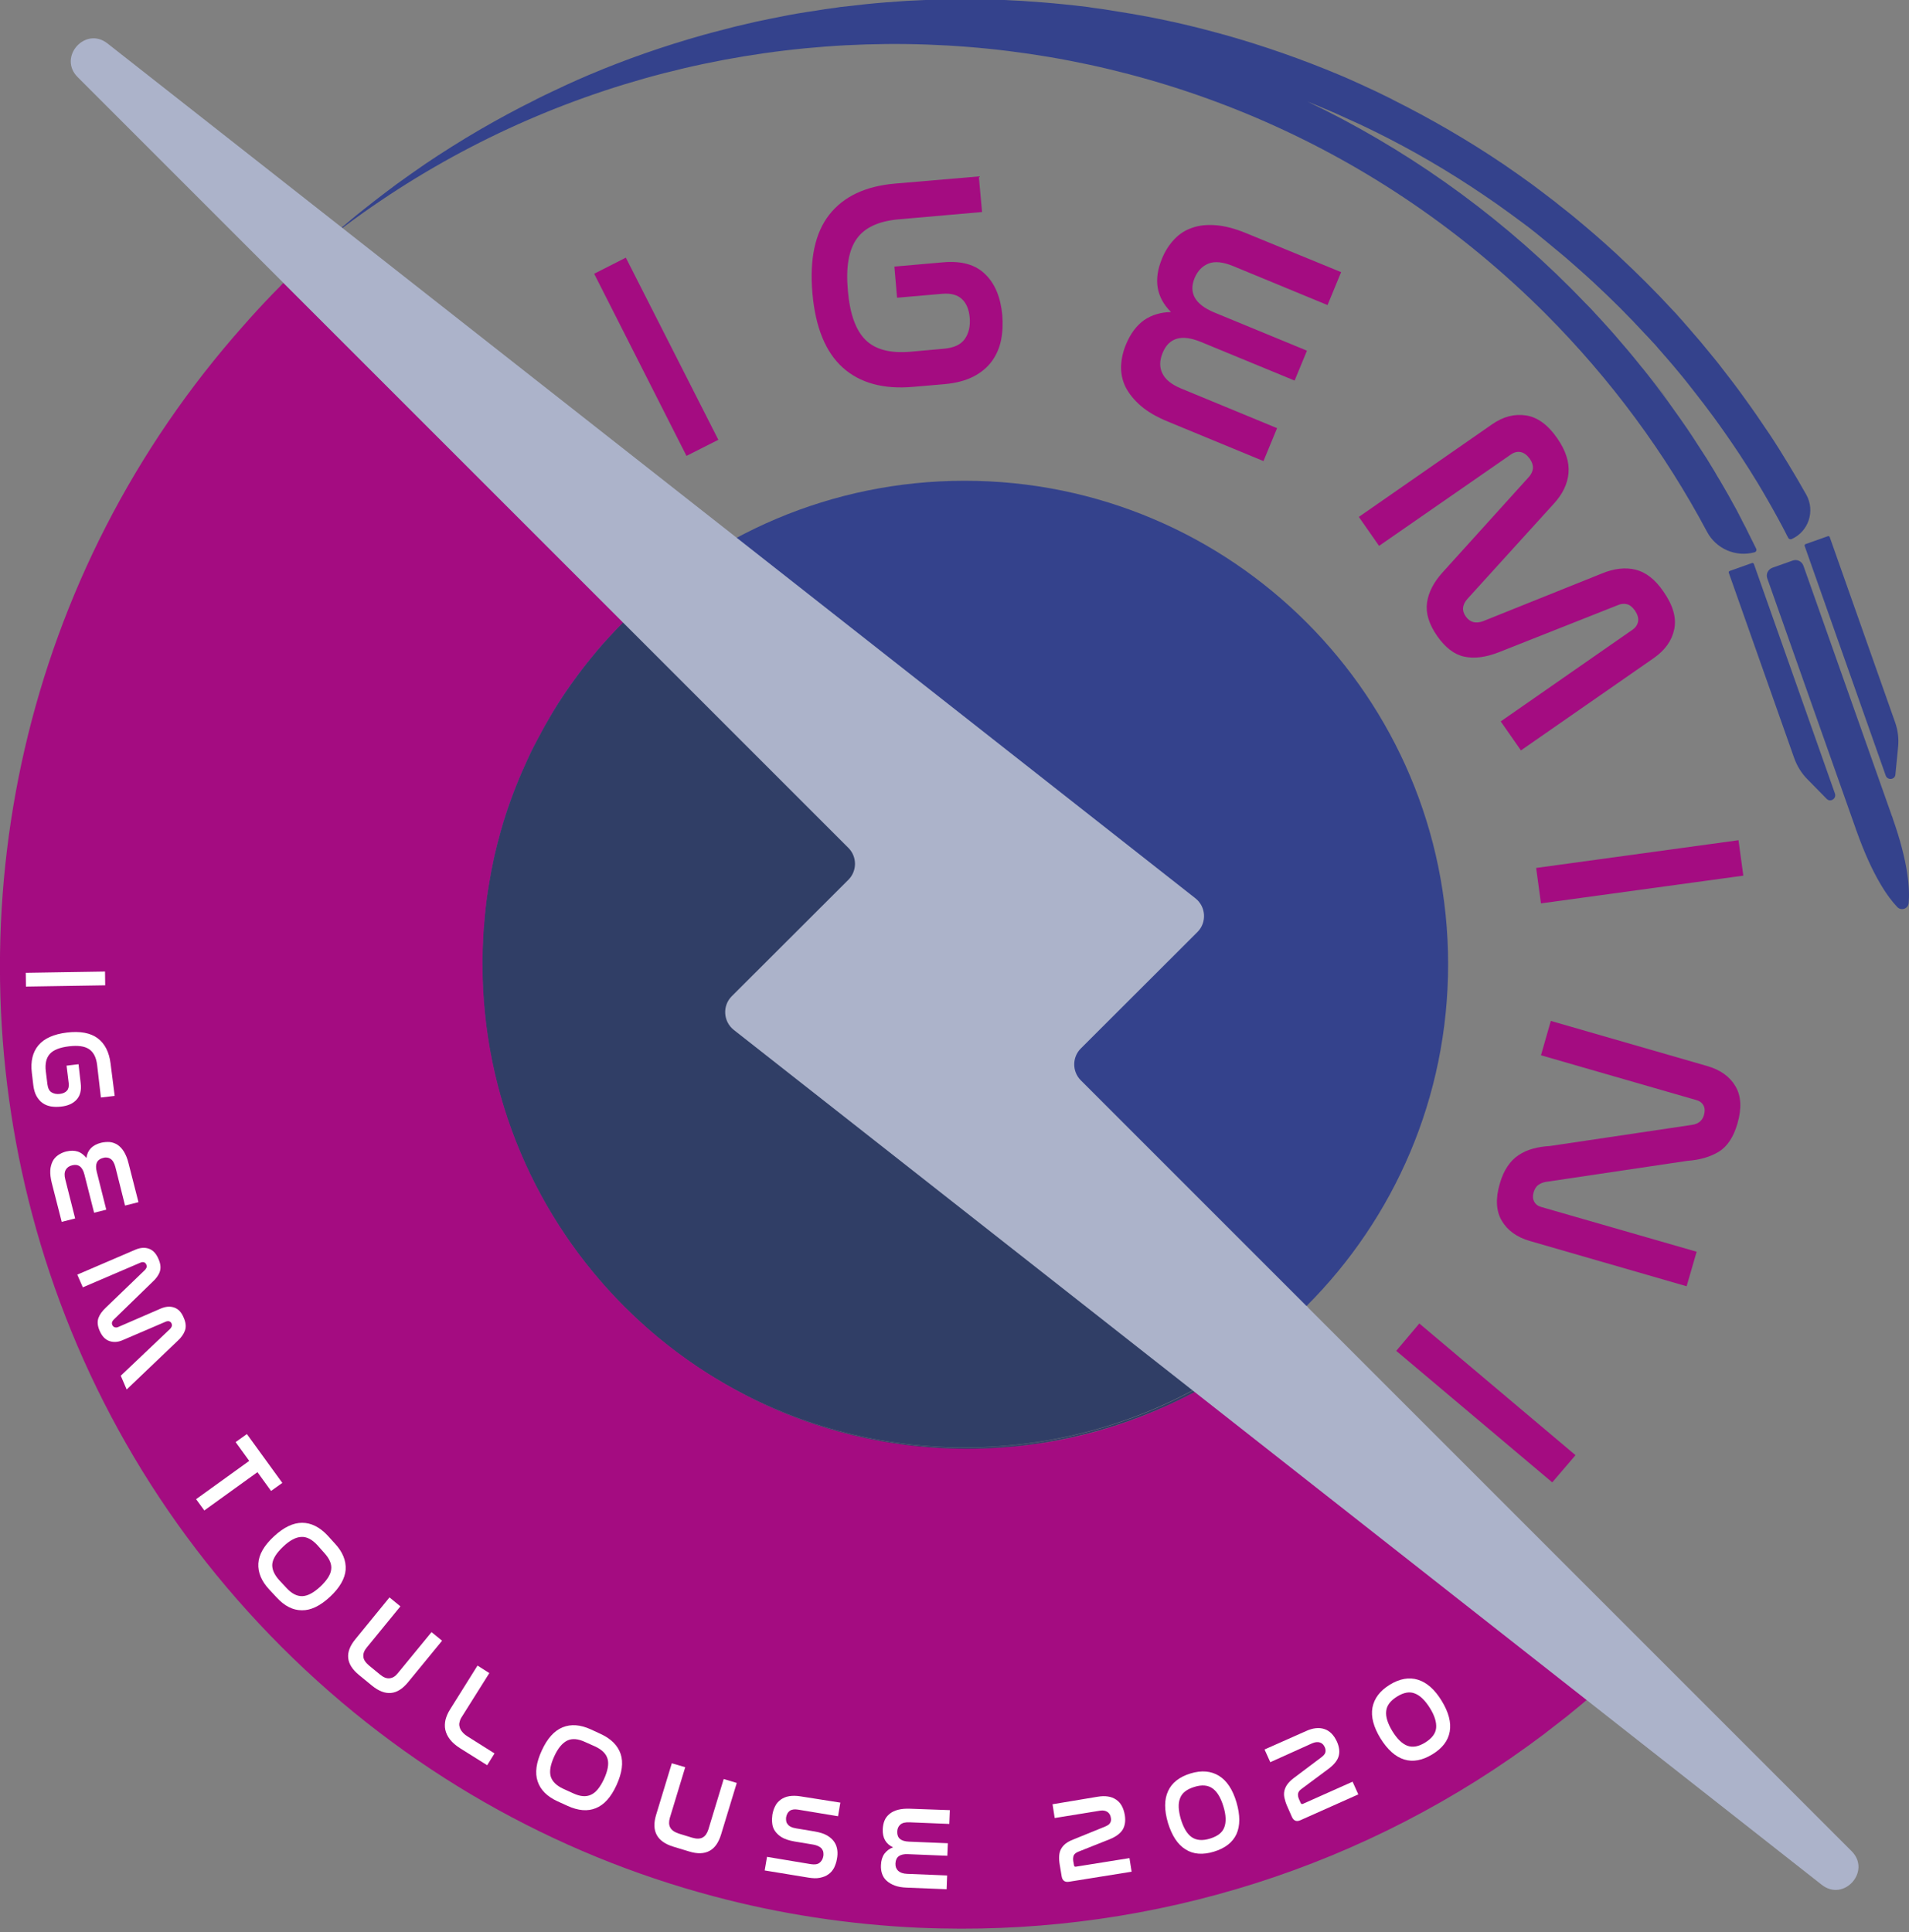 <?xml version="1.0" encoding="utf-8"?>
<!-- Generator: Adobe Illustrator 23.0.1, SVG Export Plug-In . SVG Version: 6.00 Build 0)  -->
<svg version="1.1" id="Calque_1" xmlns="http://www.w3.org/2000/svg" xmlns:xlink="http://www.w3.org/1999/xlink" x="0px" y="0px"
	 viewBox="0 0 1067 1080" style="enable-background:new 0 0 1067 1080;" xml:space="preserve">
<rect x="0" y="0" width="1067" height="1080" fill="#808080" stroke="none"/>
<style type="text/css">
	.st0{fill:#ACB3CA;}
	.st1{fill:#34428C;}
	.st2{fill:#303E66;}
	.st3{fill:#A40C81;}
	.st4{fill:none;}
	.st5{fill:#FFFFFF;}
</style>
<g>
	<path class="st0" d="M730.2,729.9c-0.3,0.3-0.6,0.6-0.9,0.9c0.7,0,1.3,0.1,2,0.1L730.2,729.9z"/>
	<path class="st1" d="M269,538.9c0,96,50,180.2,125.5,228.1c-75.1-48.2-124.8-132.4-124.8-228.2c0-69,25.8-132,68.3-179.8
		c3.4-3.8,6.8-7.5,10.4-11.1c77.3-42.4,188.2,70.2,176.6,176.6c-0.1,1.3-0.3,2.6-0.5,3.9c-14.6,106.7,115,197.2,204.9,202.4
		c0.3-0.3,0.6-0.6,0.9-0.9v0c48.9-48.9,79.1-116.4,79.1-191c0-149.2-121-270.2-270.2-270.2S269,389.6,269,538.9z"/>
	<path class="st2" d="M269.6,538.8c0,95.8,49.8,180,124.8,228.2c1.8,1.2,3.7,2.3,5.5,3.4c1.9,1.1,3.7,2.2,5.6,3.3
		c1.6,0.9,3.2,1.8,4.8,2.7c38.3,20.8,82.2,32.6,128.8,32.6c52.2,0,101-14.8,142.3-40.5c17.4-10.8,33.4-23.4,47.8-37.7
		c-89.9-5.2-219.5-95.7-204.9-202.4c0.2-1.3,0.3-2.6,0.5-3.9c11.6-106.4-99.3-219-176.6-176.6c-3.6,3.6-7,7.3-10.4,11.1
		C295.4,406.9,269.6,469.8,269.6,538.8z"/>
	<path class="st1" d="M186.3,131.2c1.6-1.4,3.3-2.8,4.9-4.2c1.7-1.4,3.3-2.8,5-4.2c1.8-1.5,3.6-3,5.4-4.4c1.6-1.3,3.1-2.5,4.7-3.7
		c1.7-1.4,3.4-2.7,5.1-4c1.7-1.3,3.4-2.6,5.1-3.9c1.7-1.3,3.5-2.6,5.2-3.9c5.2-3.8,10.6-7.5,15.9-11.2c19.7-13.3,40.4-25.4,61.8-36
		c0.2-0.2,0.5-0.3,0.7-0.4c5.6-2.8,11.3-5.4,17-8.1c2-0.9,4-1.8,6-2.7c2-0.9,4-1.7,6-2.6c21-8.9,42.4-16.3,64.1-22.4
		c1.6-0.4,3.2-0.9,4.8-1.3c4.2-1.1,8.5-2.2,12.7-3.3c4-0.9,8-1.9,12-2.8c0.4-0.1,0.7-0.1,1-0.2c4.1-0.9,8.2-1.7,12.2-2.5
		c6.4-1.3,12.8-2.4,19.2-3.3c1-0.2,2.1-0.3,3.1-0.5c3.9-0.7,7.7-1,11.6-1.7c4.5-0.4,9-1,13.5-1.5c7.7-0.8,15.5-1.4,23.3-1.9
		c6.1-0.3,12.2-0.6,18.4-0.8c0.3,0,0.6,0,1,0c4.3-0.1,8.6-0.1,12.9-0.1c4.3,0,8.6,0.1,12.9,0.1c0.3,0,0.7,0,1,0
		c6.2,0.2,12.3,0.4,18.4,0.8c7.7,0.5,15.5,1.1,23.3,1.9c4.5,0.4,9,1,13.5,1.5c3.9,0.7,7.7,1,11.6,1.7c1,0.2,2.1,0.3,3.1,0.5
		c6.4,1,12.8,2.1,19.2,3.3c4.1,0.8,8.2,1.6,12.2,2.5c0.3,0.1,0.7,0.2,1,0.2c4,0.9,8,1.8,12,2.8c4.3,1,8.5,2.2,12.7,3.3
		c1.6,0.4,3.2,0.9,4.8,1.3c21.7,6.1,43.1,13.6,64.1,22.4c2,0.8,4,1.7,6,2.6c2,0.9,4,1.8,6,2.7c5.8,2.6,11.4,5.3,17,8.1
		c0.2,0.1,0.5,0.2,0.7,0.4c21.4,10.7,42.1,22.7,61.8,36c5.4,3.7,10.7,7.4,15.9,11.2c1.7,1.3,3.5,2.6,5.2,3.9
		c1.7,1.3,3.4,2.6,5.1,3.9c1.7,1.3,3.5,2.6,5.1,4c1.6,1.2,3.1,2.5,4.7,3.7c1.8,1.4,3.6,2.9,5.4,4.4c1.7,1.4,3.3,2.8,5,4.2
		c1.6,1.4,3.3,2.8,4.9,4.2c3.4,2.9,6.8,6,10.1,9c1.5,1.4,2.9,2.6,4.3,4c4.7,4.4,9.4,8.9,14,13.5c5.1,5.1,10.1,10.3,14.9,15.5
		c1.5,1.5,2.8,3,4.2,4.6c1,1.1,2.1,2.3,3,3.4c1.3,1.5,2.6,2.9,3.9,4.5c3,3.4,5.9,6.8,8.7,10.3c1.4,1.7,2.7,3.3,4.1,5
		c1.4,1.7,2.7,3.4,4,5.1c4,5.1,7.9,10.2,11.7,15.5c5.1,7,10,14.1,14.8,21.3c3.6,5.4,7,10.9,10.4,16.5c3.4,5.6,6.8,11.4,10,17.1
		c5.1,9.2,1.2,20.6-8.2,24.8c-0.7,0.3-1.6,0-1.9-0.7c-0.5-0.9-1.1-2-1.3-2.5c-1.4-2.8-2.9-5.5-4.4-8.3c-1.8-3.3-3.7-6.7-5.6-10
		c-1.9-3.3-3.8-6.6-5.8-9.9c-3-4.9-6.3-10.2-10-15.8c-4.7-7.1-9.5-14-14.3-20.6c-3.6-4.9-7.4-9.9-11.2-14.7l-4-5.1
		c-0.8-1-1.6-2-2.4-3l-1.5-1.8c-2.7-3.3-5.5-6.6-8.3-9.8l-0.3-0.3c-1.1-1.4-2.3-2.6-3.4-3.9l-0.4-0.5c-0.7-0.9-1.6-1.8-2.4-2.7
		l-0.4-0.4c-1.2-1.4-2.5-2.7-3.8-4.1l-0.3-0.3c-4.5-4.9-9.3-9.9-14.3-14.9c-4.8-4.8-9.2-9-13.4-12.9l-0.2-0.2
		c-0.8-0.8-1.7-1.6-2.6-2.4l-1.4-1.3c-3.2-2.9-6.5-5.8-9.8-8.7c-1-0.9-2.1-1.8-3.1-2.7l-6.5-5.4c-1.6-1.3-3.1-2.6-4.7-3.9l-0.5-0.4
		c-1.4-1.2-2.8-2.3-4.4-3.6c-1.5-1.2-3-2.4-4.7-3.7l-1.1-0.8c-1.3-1-2.6-2-3.9-2.9l-5-3.7c-4.9-3.6-9.9-7.1-15.4-10.8
		c-18.9-12.8-38.9-24.5-59.5-34.7l-1.5-0.7l-0.1-0.1c-4.9-2.4-10-4.8-15.7-7.3c-1.9-0.9-3.8-1.7-5.7-2.6c-1.5-0.6-3-1.3-4.4-1.9
		l-1.3-0.5c-3.2-1.4-6.4-2.7-9.6-4c53.2,25.5,103,60.2,146.8,104c2.7,2.7,5.4,5.5,8.1,8.3c0.5,0.5,1,1,1.5,1.5
		c1.6,1.6,3.1,3.2,4.6,4.9c1.6,1.7,3.1,3.3,4.6,5c2,2.2,4,4.4,6,6.7c2.6,3,5.2,6,7.8,9.1c2.4,2.9,4.8,5.8,7.1,8.7
		c0.2,0.3,0.5,0.6,0.7,0.8c4.9,6.1,9.6,12.3,14.2,18.6c2.3,3.2,4.6,6.4,6.9,9.7c2.3,3.2,4.5,6.5,6.7,9.8c2.7,4.1,5.4,8.3,8.1,12.5
		c1.2,2,2.4,3.9,3.6,5.9c0.7,1.2,1.5,2.4,2.1,3.6c1.1,1.7,2.1,3.5,3.1,5.2c2.3,3.9,4.5,7.8,6.6,11.7c0.8,1.4,1.6,2.8,2.3,4.3
		c0.2,0.2,0.3,0.4,0.3,0.6c0.7,1.3,1.4,2.6,2,3.9c1.3,2.3,2.4,4.6,3.5,6.9c0.4,0.7,0.7,1.4,1.1,2.2c0.7,1.3,1.3,2.6,2,4
		c0.3,0.5,0.6,1.3,1,2c0.4,0.8-0.1,1.8-1,2c-10.4,2.8-21.4-1.9-26.5-11.5c-23.3-43.8-53.5-85-90.4-122
		c-185.8-185.7-478.2-199.7-680-41.9C184.7,132.6,185.5,131.8,186.3,131.2z"/>
	<path class="st2" d="M918.5,205.8c4.9,6.1,9.6,12.3,14.2,18.6C928.2,218.1,923.4,211.9,918.5,205.8z"/>
	<path class="st3" d="M18,678.8c23.5,88.6,70,172.3,139.4,241.7c69.3,69.3,152.9,115.8,241.3,139.3c37.4,10,75.8,15.8,114.3,17.6
		c4.2,0.2,8.4,0.3,12.7,0.4c118.7,2.7,238.2-33.7,337.7-108.9c0.6-0.5,1.3-1,1.9-1.5c3.1-2.4,6.2-4.8,9.3-7.2
		c1.4-1.1,2.8-2.2,4.2-3.4c6.1-4.9,12-10,17.9-15.3c0.3-0.3,0.6-0.5,0.9-0.8c0.4-0.3,0.7-0.6,1.1-0.9c0.1-0.1,0.2-0.2,0.4-0.3
		l-3.4-2.6l-9.3-7.3l-8.2-6.4L686.3,772.3l-3.6-2.8l-0.2-0.1c-4.9,3-9.8,5.9-14.9,8.6c-8.8,4.7-17.9,8.9-27.3,12.7
		c-0.8,0.3-1.7,0.7-2.5,1c-2.4,0.9-4.8,1.8-7.2,2.6c-2.5,0.9-5,1.8-7.6,2.6c-0.1,0-0.2,0.1-0.3,0.1c-1.6,0.5-3.2,1-4.8,1.5
		c-2.7,0.8-5.4,1.6-8.2,2.3c-0.4,0.1-0.8,0.2-1.1,0.3c-1.9,0.5-3.9,1-5.8,1.4c-1.9,0.5-3.8,0.9-5.8,1.3c-4.4,1-8.9,1.8-13.4,2.5
		c-1,0.2-2,0.3-2.9,0.4c-1.5,0.2-2.9,0.4-4.4,0.6c-0.9,0.1-1.9,0.3-2.9,0.4c-1.9,0.2-3.8,0.4-5.7,0.6c-1.2,0.1-2.4,0.2-3.6,0.3
		c-1.9,0.2-3.7,0.3-5.6,0.4c-0.8,0.1-1.6,0.1-2.3,0.1c-2,0.1-3.9,0.2-5.9,0.3c-0.6,0-1.2,0.1-1.8,0.1c-2.7,0.1-5.3,0.1-8,0.1
		c-149.6,0-270.8-121.3-270.8-270.8c0-2.3,0-4.6,0.1-7c0-1.7,0.1-3.3,0.2-5c0.1-1.6,0.1-3.1,0.2-4.6c0.1-1.8,0.2-3.6,0.4-5.3
		c0.1-1.6,0.3-3.2,0.4-4.9c0-0.4,0.1-0.8,0.1-1.2c0.2-1.5,0.3-3.1,0.5-4.6c0.1-0.9,0.2-1.8,0.3-2.7c0.5-3.9,1.1-7.7,1.8-11.5
		c0.3-1.9,0.7-3.8,1-5.7c0.3-1.5,0.6-3,0.9-4.4c0.3-1.7,0.7-3.4,1.1-5.1c0.3-1.4,0.7-2.7,1-4.1c0.4-1.5,0.7-3,1.2-4.5
		c0.4-1.4,0.7-2.8,1.1-4.2c3.2-11.3,7.2-22.2,11.8-32.8c1.4-3.1,2.8-6.2,4.2-9.3c1.1-2.4,2.3-4.8,3.6-7.1c0.8-1.5,1.6-3,2.4-4.5
		l2.3-4.3c0.6-1,1.2-2.1,1.8-3.1c0.7-1.3,1.6-2.7,2.3-4c0.7-1.3,1.5-2.5,2.3-3.8c0.5-0.9,1.1-1.8,1.7-2.7c1-1.6,2-3.1,3.1-4.7
		c1.2-1.7,2.3-3.5,3.6-5.2c2.2-3.1,4.4-6.1,6.7-9.1c0.7-0.8,1.3-1.7,2-2.5c0.1-0.1,0.1-0.2,0.2-0.3c2-2.5,4-4.9,6-7.3
		c0.8-1,1.7-2,2.5-2.9c0.5-0.6,1.1-1.3,1.7-1.9c0.4-0.4,0.8-0.9,1.2-1.3c2.9-3.2,5.9-6.4,8.9-9.4l-44.5-44.5L158.4,158.1
		c-0.7,0.7-1.4,1.4-2,2.1c-5.8,5.8-11.3,11.7-16.7,17.7c-0.5,0.5-0.9,1-1.4,1.6c-0.3,0.3-0.6,0.7-0.9,1c-0.2,0.3-0.5,0.6-0.8,0.9
		C12.4,320.7-27.1,508.7,18,678.8z"/>
	<path class="st2" d="M410.4,776.5c38.6,21.2,82.9,33.2,130,33.2c46,0,89.3-11.5,127.3-31.7c5.1-2.7,10-5.5,14.9-8.6l-1-0.8
		c-41.3,25.7-90.1,40.5-142.3,40.5C492.5,809.1,448.7,797.3,410.4,776.5z"/>
	<polyline class="st4" points="682.5,773.3 682.5,773.2 682.5,769.4 	"/>
	<g>
		<path class="st1" d="M1057.8,457.1L1008,316.2c-0.9-2.5-3.6-3.8-6-2.9l-11.3,4c-2.5,0.9-3.8,3.6-2.9,6l49.8,140.9L1057.8,457.1z"
			/>
		<path class="st1" d="M1057.8,457.1c-1.8-5-22,2.1-20.2,7.1c9,25.4,17.7,37.4,22.9,42.8c2.2,2.2,6,0.9,6.3-2.2
			C1067.5,497.3,1066.8,482.5,1057.8,457.1z"/>
		<path class="st1" d="M1025.6,443.5l-45.3-128.3c-0.2-0.5-0.7-0.7-1.1-0.5l-12.4,4.4c-0.5,0.2-0.7,0.7-0.5,1.1l36.5,103.4
			c1.6,4.5,4.1,8.6,7.5,12l10.7,10.9C1023,448.6,1026.6,446.4,1025.6,443.5z"/>
		<path class="st1" d="M1054,433.5l-45.3-128.3c-0.2-0.5,0.1-1,0.5-1.1l12.4-4.4c0.5-0.2,1,0.1,1.1,0.5l36.5,103.4
			c1.6,4.5,2.2,9.3,1.7,14l-1.5,15.3C1059.2,435.8,1055,436.3,1054,433.5z"/>
	</g>
	<path class="st0" d="M348.3,348l125.9,125.9c4.9,4.9,4.9,12.9,0,17.8L409,556.8c-5.3,5.3-4.8,14.1,1.1,18.8l257.5,202.3
		l350.6,275.5c12.4,9.8,27.9-7.6,16.7-18.8L731.2,730.9L604.1,603.8c-4.9-4.9-4.9-12.9,0-17.8l65.2-65.1c5.3-5.3,4.8-14.1-1.1-18.8
		L411.7,300.5L60.1,24.3c-12.4-9.8-27.9,7.6-16.7,18.8L348.3,348z"/>
	<g>
		<path class="st3" d="M349.8,144l51.7,101.8l-17.8,9L332.1,153L349.8,144z"/>
		<path class="st3" d="M547.1,98.6l1.8,19.9l-46.8,4.1c-11,1-18.8,4.6-23.2,10.8c-4.5,6.2-6.2,15.9-5,29c1.1,13,4.4,22.2,9.9,27.6
			c5.5,5.4,13.7,7.5,24.9,6.6l18.9-1.7c5.6-0.5,9.5-2.3,11.7-5.5c2.2-3.2,3.1-7.1,2.7-11.9c-0.4-4.6-1.9-8.1-4.4-10.4
			c-2.5-2.3-6.1-3.3-10.9-2.9l-25.3,2.2l-1.5-17.4l27.3-2.4c10.2-0.9,18.1,1.3,23.5,6.7c5.5,5.3,8.6,13,9.5,22.8
			c0.4,4.9,0.2,9.6-0.7,14.1c-0.9,4.4-2.7,8.4-5.2,11.8c-2.6,3.5-6,6.3-10.3,8.5c-4.3,2.2-9.6,3.6-16,4.2l-17.5,1.5
			c-16.6,1.5-29.8-2.1-39.4-10.7c-9.6-8.6-15.3-22.4-17-41.5c-1.7-19.2,1.5-33.9,9.4-44c8-10.2,20.3-16,36.9-17.4L547.1,98.6z"/>
		<path class="st3" d="M749.6,152.1l-7.6,18.4l-52.8-21.8c-5.6-2.3-10.2-2.8-13.7-1.4c-3.5,1.4-6.1,4.1-7.8,8.1
			c-3.4,8.3,0.2,14.7,10.9,19.2l51.9,21.4l-6.9,16.7l-52.4-21.6c-10.7-4.4-17.9-2.4-21.4,6.2c-1.7,4.2-1.8,8-0.1,11.4
			c1.6,3.4,5.2,6.3,10.6,8.5l53.5,22.1l-7.6,18.4l-53.5-22.1c-6.3-2.6-11.3-5.5-15.1-8.8c-3.8-3.3-6.6-6.8-8.5-10.5
			c-1.8-3.7-2.6-7.6-2.5-11.7c0.2-4.1,1.1-8.2,2.8-12.2c2.5-6,5.9-10.5,10.1-13.5c4.3-2.9,9.3-4.4,15-4.5c-8.2-8.2-9.9-18.1-5-29.9
			c1.7-4.2,4-7.7,6.8-10.7c2.8-3,6.2-5.2,10.1-6.5c3.9-1.4,8.4-1.8,13.4-1.4c5,0.4,10.6,1.9,16.9,4.5L749.6,152.1z"/>
		<path class="st3" d="M770.8,305.1l-11.3-16.2l74.4-51.7c6.3-4.4,12.6-6,19.1-5c6.4,1,12.3,5.3,17.5,12.9
			c4.6,6.7,6.7,13.1,6.2,19.2c-0.5,6.1-3.3,11.9-8.3,17.3l-48.2,53.1c-2.9,3.3-3.3,6.6-0.9,9.9c2.3,3.2,5.5,4.1,9.6,2.6l66.5-26.7
			c6.8-2.8,13.1-3.5,18.8-2.1c5.7,1.4,11,5.5,15.6,12.3c5.3,7.6,7.3,14.6,6,20.9c-1.3,6.4-5.1,11.7-11.3,16.1l-74.4,51.7l-11.3-16.2
			l73.6-51.2c1.9-1.3,2.9-2.9,3.2-4.8c0.3-1.9-0.4-3.9-1.8-6c-1.4-1.9-2.8-3.1-4.4-3.5c-1.6-0.4-3.3-0.3-5.1,0.5l-66.7,26.4
			c-7.2,2.8-13.6,3.6-19.2,2.4c-5.6-1.2-10.6-5.1-15.1-11.5c-4.6-6.6-6.5-12.8-5.7-18.6c0.8-5.8,3.7-11.5,8.9-17.2l48.1-53.2
			c1.3-1.5,2-3,2.2-4.7c0.1-1.7-0.4-3.4-1.7-5.3c-1.5-2.1-3.2-3.4-5-3.8c-1.9-0.4-3.7,0-5.6,1.3L770.8,305.1z"/>
		<path class="st3" d="M974.4,489.4l-113.1,15.5l-2.7-19.8l113.1-15.5L974.4,489.4z"/>
		<path class="st3" d="M861.3,589.8l5.5-19.2l87.7,25.3c7.1,2.1,12.3,5.8,15.5,11.2c3.2,5.4,3.6,12.4,1.1,20.9
			c-2.2,7.6-5.7,12.8-10.4,15.7c-4.8,2.9-10.6,4.6-17.6,5.1l-79.3,11.8c-1.5,0.3-2.8,0.8-4,1.7c-1.2,0.8-2,2.2-2.6,4
			c-0.6,2.1-0.5,3.8,0.3,5.3c0.8,1.5,2.1,2.5,4,3l86.8,25l-5.6,19.3l-87.6-25.3c-7.3-2.1-12.5-5.9-15.7-11.3
			c-3.2-5.4-3.6-12.4-1.1-20.8c1.1-3.8,2.5-7,4.3-9.6c1.7-2.6,3.8-4.7,6.2-6.3c2.4-1.6,5.1-2.8,8-3.6c2.9-0.8,6.1-1.3,9.6-1.5
			l79.3-11.8c3.5-0.5,5.8-2.3,6.7-5.5c0.6-2.2,0.5-4-0.3-5.4c-0.8-1.5-2.2-2.5-4.1-3L861.3,589.8z"/>
		<path class="st3" d="M867.6,828.5L780.4,755l12.9-15.3l87.3,73.6L867.6,828.5z"/>
	</g>
	<g>
		<path class="st5" d="M58.8,550.7l-44.3,0.7l-0.1-7.7l44.3-0.7L58.8,550.7z"/>
		<path class="st5" d="M64.1,612.5l-7.7,0.9l-2.1-18.1c-0.5-4.3-2-7.2-4.5-8.9c-2.5-1.7-6.2-2.2-11.3-1.6c-5,0.6-8.6,2-10.6,4.2
			c-2,2.2-2.8,5.4-2.3,9.7l0.9,7.3c0.3,2.2,1,3.7,2.3,4.5c1.3,0.8,2.8,1.1,4.6,0.9c1.8-0.2,3.1-0.8,4-1.8c0.9-1,1.2-2.4,1-4.2
			l-1.2-9.8l6.7-0.8l1.2,10.6c0.5,4-0.3,7-2.3,9.2c-2,2.2-4.9,3.5-8.8,3.9c-1.9,0.2-3.7,0.2-5.5-0.1c-1.7-0.3-3.3-0.9-4.7-1.9
			c-1.4-1-2.5-2.3-3.4-3.9c-0.9-1.6-1.5-3.7-1.8-6.2l-0.8-6.8c-0.8-6.4,0.5-11.6,3.7-15.4c3.2-3.8,8.5-6.2,15.9-7.1
			c7.4-0.9,13.2,0.2,17.2,3.2s6.4,7.7,7.2,14.1L64.1,612.5z"/>
		<path class="st5" d="M77.4,671.9l-7.5,1.9l-5.4-21.5c-0.6-2.3-1.5-3.8-2.7-4.6c-1.2-0.8-2.7-1-4.3-0.5c-3.4,0.9-4.5,3.5-3.4,7.8
			l5.3,21.1l-6.8,1.7l-5.4-21.3c-1.1-4.4-3.4-6.1-6.9-5.2c-1.7,0.4-2.9,1.3-3.6,2.6c-0.7,1.3-0.8,3.1-0.2,5.3l5.5,21.8l-7.5,1.9
			L28.9,661c-0.6-2.5-0.9-4.8-0.8-6.8c0.1-2,0.6-3.6,1.3-5.1c0.7-1.4,1.8-2.6,3.1-3.5c1.3-0.9,2.8-1.6,4.4-2c2.5-0.6,4.6-0.6,6.5,0
			c1.9,0.6,3.5,1.9,4.9,3.6c0.6-4.5,3.4-7.3,8.2-8.5c1.7-0.4,3.3-0.5,4.9-0.4c1.6,0.2,3,0.7,4.4,1.6c1.3,0.9,2.5,2.2,3.5,3.8
			c1,1.7,1.9,3.8,2.5,6.3L77.4,671.9z"/>
		<path class="st5" d="M46.3,719.5l-3.1-7.1l32.6-14c2.7-1.1,5.1-1.3,7.4-0.5s4.1,2.7,5.4,5.8c1.2,2.7,1.4,5.1,0.7,7.1
			c-0.7,2-2.1,3.9-4.1,5.7l-21.7,21.1c-0.4,0.4-0.7,0.9-0.9,1.4c-0.1,0.5-0.1,1,0.2,1.6c0.3,0.6,0.7,1,1.3,1.2
			c0.6,0.2,1.2,0.2,1.9-0.1L90,731.3c2.7-1.1,5.1-1.3,7.4-0.5c2.3,0.8,4.1,2.7,5.3,5.7c1.2,2.7,1.4,5.1,0.7,7.1
			c-0.7,2-2.1,4-4.1,5.8l-28.5,27.2l-3.3-7.7l27.6-26.2c0.4-0.4,0.7-0.9,0.9-1.4c0.2-0.5,0.1-1.1-0.1-1.6c-0.3-0.6-0.7-1-1.3-1.2
			c-0.6-0.2-1.2-0.1-2,0.2l-24,10.3c-2.7,1.2-5.2,1.3-7.5,0.5c-2.3-0.8-4.1-2.7-5.4-5.7c-1.2-2.7-1.4-5.1-0.7-7.1
			c0.7-2,2.1-3.9,4.1-5.8L81,709.8c0.4-0.4,0.7-0.9,0.9-1.4c0.2-0.5,0.1-1-0.1-1.6c-0.3-0.6-0.7-1.1-1.3-1.3c-0.6-0.2-1.2-0.1-2,0.2
			L46.3,719.5z"/>
		<path class="st5" d="M157.8,828.8l-6.3,4.5l-7.6-10.5l-29.7,21.4l-4.6-6.3l29.7-21.4l-7.6-10.5l6.3-4.5L157.8,828.8z"/>
		<path class="st5" d="M187.1,862.6c4.4,4.7,6.4,9.6,6.1,14.7c-0.4,5-3.3,10.1-8.8,15.2c-5.5,5.1-10.7,7.6-15.7,7.5
			c-5,0-9.7-2.4-14.1-7.2l-4.1-4.4c-4.4-4.7-6.4-9.6-6.1-14.6c0.3-5,3.2-10,8.7-15.1c5.5-5.1,10.7-7.6,15.8-7.6
			c5,0,9.8,2.4,14.2,7.1L187.1,862.6z M177.3,863.5c-2.9-3.1-5.9-4.7-8.9-4.5c-3,0.1-6.4,1.9-10.1,5.4c-3.7,3.5-5.7,6.6-6.1,9.6
			c-0.3,2.9,1,6,3.9,9.2l4.1,4.4c2.9,3.1,5.8,4.6,8.8,4.5c3-0.1,6.3-1.9,10-5.3c3.7-3.5,5.8-6.7,6.1-9.6c0.4-3-0.9-6-3.8-9.2
			L177.3,863.5z"/>
		<path class="st5" d="M223.8,897.8L205,920.8c-1.4,1.7-2.1,3.4-1.9,5.1c0.1,1.7,1.2,3.3,3.2,5l6.1,5c1.9,1.6,3.7,2.3,5.4,2.1
			c1.7-0.2,3.2-1.1,4.6-2.9l18.8-22.9l5.9,4.8L228,940.3c-3,3.6-6.1,5.6-9.5,5.9c-3.4,0.3-6.9-1.1-10.6-4.1l-7.2-5.9
			c-7.4-6-8.1-12.7-2.1-20l19.1-23.4L223.8,897.8z"/>
		<path class="st5" d="M273.5,935.1l-15.4,24.5c-0.6,0.9-1,1.8-1.2,2.8c-0.3,0.9-0.3,1.9,0,2.8c0.2,0.9,0.7,1.9,1.5,2.8
			c0.8,1,1.9,1.9,3.4,2.8l14.6,9.2l-4.1,6.6l-15-9.4c-2.5-1.6-4.4-3.2-5.8-5c-1.4-1.8-2.2-3.6-2.6-5.4c-0.4-1.8-0.3-3.7,0.1-5.6
			c0.5-1.9,1.3-3.8,2.5-5.7l15.4-24.6L273.5,935.1z"/>
		<path class="st5" d="M335.7,969.1c5.9,2.7,9.6,6.5,11.2,11.2c1.6,4.8,0.8,10.6-2.3,17.4c-3.1,6.8-7,11.1-11.6,12.9
			c-4.6,1.9-9.9,1.4-15.8-1.3l-5.5-2.5c-5.9-2.7-9.6-6.4-11.2-11.2c-1.6-4.7-0.8-10.5,2.3-17.2c3.1-6.8,7-11.1,11.7-13
			c4.7-1.9,9.9-1.5,15.8,1.2L335.7,969.1z M327,973.6c-3.9-1.8-7.2-2.1-9.9-0.8c-2.7,1.3-5.2,4.2-7.3,8.8c-2.1,4.6-2.8,8.3-2,11.2
			c0.8,2.8,3.2,5.2,7.1,7l5.5,2.5c3.9,1.8,7.1,2.1,9.9,0.8c2.7-1.2,5.1-4.1,7.3-8.8c2.1-4.6,2.8-8.4,2-11.2c-0.8-2.9-3.1-5.2-7-7
			L327,973.6z"/>
		<path class="st5" d="M383,987.7l-8.6,28.3c-0.6,2.1-0.6,3.9,0.2,5.4c0.8,1.5,2.4,2.6,4.8,3.4l7.5,2.3c2.4,0.7,4.3,0.7,5.8-0.1
			c1.5-0.8,2.5-2.3,3.2-4.4l8.6-28.3l7.3,2.2l-8.8,28.9c-1.4,4.5-3.5,7.5-6.5,9.1c-3,1.6-6.8,1.7-11.3,0.3l-8.9-2.7
			c-9.1-2.8-12.3-8.7-9.6-17.7l8.8-28.9L383,987.7z"/>
		<path class="st5" d="M469.7,1007.5l-1.3,7.6l-22.4-3.7c-2-0.3-3.5-0.1-4.6,0.7c-1.1,0.8-1.7,2-2,3.5c-0.1,0.6-0.1,1.3,0,2
			c0.1,0.7,0.3,1.3,0.8,1.9c0.4,0.6,1,1.1,1.8,1.5c0.8,0.4,1.8,0.7,3.1,0.9l10.2,1.7c3,0.5,5.4,1.3,7.1,2.3c1.8,1.1,3.1,2.3,4,3.7
			c0.9,1.4,1.4,2.9,1.6,4.5c0.2,1.6,0.1,3.2-0.2,4.8c-0.3,1.9-0.9,3.5-1.6,5c-0.8,1.5-1.8,2.7-3.1,3.6c-1.3,1-2.9,1.6-4.8,2
			c-1.9,0.4-4,0.3-6.5-0.1l-24.4-4l1.3-7.6l24.6,4.1c2.1,0.3,3.7,0.1,4.8-0.8c1.1-0.9,1.8-2.1,2.1-3.7c0.1-0.7,0.1-1.4,0-2.1
			c-0.1-0.7-0.4-1.3-0.8-1.9c-0.4-0.6-1.1-1.1-1.9-1.5c-0.8-0.4-1.9-0.8-3.3-1l-10.2-1.7c-2.9-0.5-5.3-1.3-7-2.3
			c-1.7-1-3-2.3-3.9-3.6s-1.4-2.9-1.5-4.4c-0.2-1.6-0.1-3.1,0.1-4.6c0.3-1.8,0.8-3.4,1.6-4.9c0.7-1.5,1.8-2.6,3.1-3.6
			c1.3-0.9,2.8-1.6,4.7-1.9c1.8-0.3,4-0.3,6.4,0.1L469.7,1007.5z"/>
		<path class="st5" d="M530.9,1011.7l-0.3,7.7l-22.2-0.9c-2.4-0.1-4.1,0.3-5.2,1.3c-1.1,1-1.7,2.3-1.7,4c-0.1,3.5,2,5.3,6.5,5.5
			l21.8,0.9l-0.3,7l-22-0.9c-4.5-0.2-6.8,1.5-7,5.1c-0.1,1.8,0.4,3.1,1.5,4.2c1.1,1,2.7,1.6,5,1.7l22.4,0.9l-0.3,7.7l-22.4-0.9
			c-2.6-0.1-4.9-0.5-6.7-1.2c-1.8-0.7-3.3-1.6-4.5-2.7c-1.2-1.1-2-2.4-2.5-3.9c-0.5-1.5-0.7-3.1-0.6-4.8c0.1-2.5,0.7-4.6,1.9-6.3
			c1.2-1.6,2.8-2.9,4.9-3.6c-4.1-1.9-6-5.3-5.8-10.2c0.1-1.7,0.4-3.4,1-4.8c0.6-1.5,1.6-2.7,2.8-3.7c1.2-1,2.8-1.8,4.7-2.3
			c1.9-0.5,4.1-0.7,6.8-0.6L530.9,1011.7z"/>
		<path class="st5" d="M613.5,1004.2c4.2-0.7,7.7-0.2,10.3,1.6c2.6,1.7,4.2,4.6,4.9,8.7c0.5,3.2,0.1,5.9-1.2,8.1
			c-1.3,2.1-3.7,3.9-7.1,5.3l-17.6,7c-1.5,0.6-2.3,1.3-2.7,2.2c-0.3,0.9-0.4,1.9-0.2,3.2l0.4,2.2c0.1,0.6,0.4,0.9,1,0.8l30-4.8
			l1.2,7.6l-34.9,5.6c-2.4,0.4-3.8-0.6-4.2-3l-1.1-6.6c-0.3-1.8-0.4-3.4-0.3-4.8c0.1-1.4,0.4-2.7,1-3.8c0.6-1.1,1.4-2.1,2.5-3
			c1.1-0.9,2.6-1.7,4.4-2.4l17.7-7.2c1.5-0.6,2.5-1.3,2.9-2.1c0.5-0.8,0.6-1.8,0.4-2.8c-0.2-1.5-0.9-2.6-1.9-3.3
			c-1.1-0.7-2.5-1-4.2-0.7l-25.3,4.1l-1.2-7.7L613.5,1004.2z"/>
		<path class="st5" d="M665.4,991.2c6.2-1.9,11.5-1.4,15.9,1.3c4.4,2.7,7.7,7.7,9.8,14.8c2.1,7.2,2.1,13.1,0,17.8
			c-2.2,4.7-6.4,7.9-12.6,9.8c-6.2,1.9-11.6,1.5-15.9-1.3c-4.4-2.7-7.6-7.7-9.8-14.8c-2.1-7.2-2.1-13.1,0.1-17.8
			C655,996.4,659.2,993.1,665.4,991.2z M667.6,998.7c-4.2,1.3-6.9,3.3-8,6.3c-1.2,2.9-1,6.8,0.4,11.7c1.5,4.9,3.5,8.3,6.1,10.1
			c2.6,1.8,6,2.1,10.2,0.8c4.2-1.3,6.9-3.3,8-6.3c1.1-2.9,1-6.8-0.5-11.7c-1.5-4.9-3.5-8.2-6-10
			C675.2,997.7,671.8,997.4,667.6,998.7z"/>
		<path class="st5" d="M730,967.5c3.9-1.8,7.4-2.1,10.3-1.1c3,1,5.3,3.4,7,7.1c1.3,3,1.6,5.7,0.9,8.1c-0.7,2.4-2.6,4.7-5.5,6.9
			l-15.2,11.3c-1.3,0.9-1.9,1.9-2,2.8c-0.1,0.9,0.1,2,0.6,3.1l0.9,2c0.3,0.6,0.6,0.7,1.2,0.5l27.8-12.4l3.2,7.1l-32.3,14.4
			c-2.2,1-3.8,0.4-4.8-1.8l-2.7-6.1c-0.7-1.6-1.2-3.2-1.5-4.6c-0.3-1.4-0.3-2.7,0-4c0.3-1.2,0.8-2.4,1.7-3.6s2-2.3,3.6-3.5
			l15.3-11.5c1.3-1,2.1-1.9,2.3-2.8c0.2-0.9,0.1-1.9-0.3-2.8c-0.6-1.4-1.5-2.3-2.7-2.7c-1.2-0.4-2.6-0.3-4.3,0.4L710,984.9l-3.2-7.1
			L730,967.5z"/>
		<path class="st5" d="M776.8,941.6c5.5-3.4,10.8-4.3,15.7-2.8s9.4,5.4,13.3,11.8c3.9,6.4,5.4,12.1,4.5,17.2
			c-0.9,5.1-4.1,9.3-9.7,12.7s-10.8,4.4-15.7,2.9s-9.3-5.4-13.3-11.8c-3.9-6.4-5.4-12.1-4.5-17.2C768.1,949.2,771.3,945,776.8,941.6
			z M780.9,948.2c-3.7,2.3-5.8,5-6.1,8.1c-0.4,3.1,0.8,6.9,3.4,11.2c2.7,4.4,5.5,7.1,8.4,8.2c3,1.1,6.3,0.5,10-1.8
			c3.7-2.3,5.8-5,6.1-8.1c0.3-3.1-0.8-6.9-3.5-11.2c-2.7-4.3-5.5-7-8.4-8.1C787.9,945.3,784.6,945.9,780.9,948.2z"/>
	</g>
</g>
</svg>

